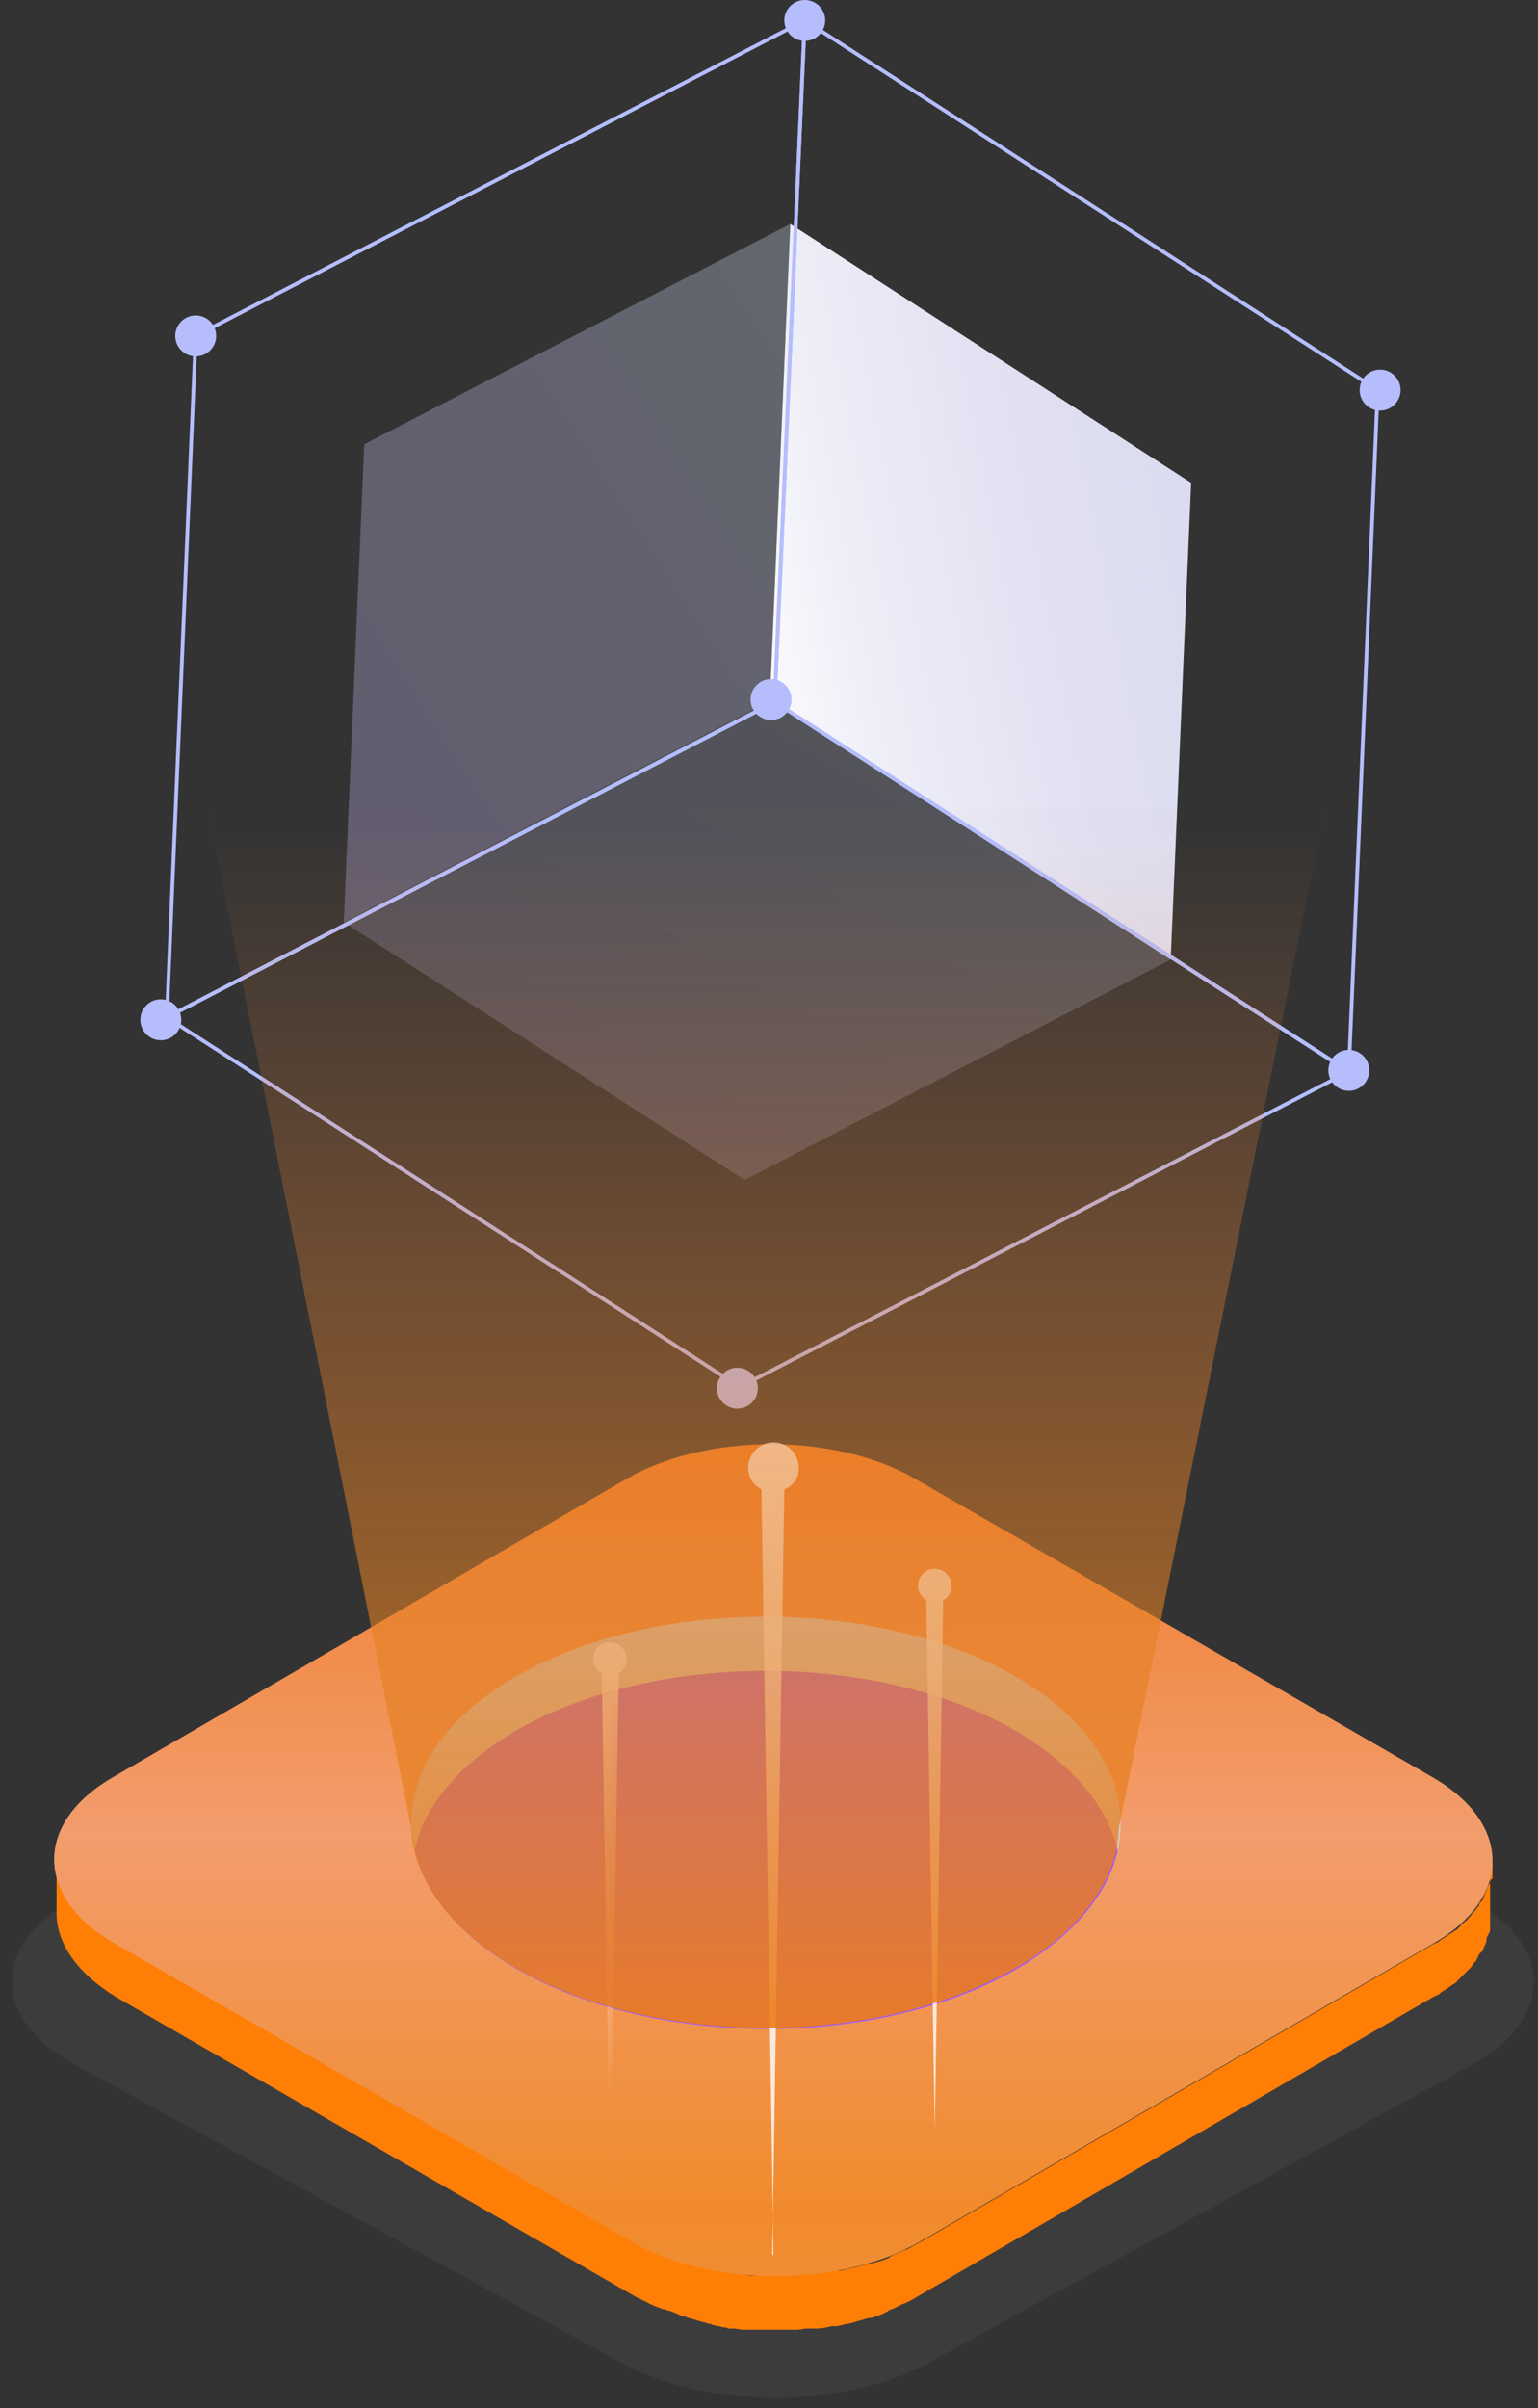 <svg width="115" height="180" viewBox="0 0 115 180" fill="none"
    xmlns="http://www.w3.org/2000/svg">
    <rect x="0" y="0" width="115" height="180" fill="#333333" stroke="none"/>
    <g opacity="0.2">
        <path fill-rule="evenodd" clip-rule="evenodd" d="M109.944 141.93C116.244 145.35 116.244 150.93 110.034 154.35L69.354 176.67C63.054 180.09 52.884 180.09 46.584 176.67L5.634 154.35C-0.666 150.93 -0.666 145.35 5.544 141.93L46.224 119.61C52.524 116.19 62.694 116.19 68.994 119.61L109.944 141.93Z" fill="#606060"/>
    </g>
    <path fill-rule="evenodd" clip-rule="evenodd" d="M111.6 139.41V140.31C111.6 140.4 111.6 140.49 111.51 140.49C111.42 140.49 111.51 140.58 111.42 140.67C111.41 140.738 111.379 140.801 111.33 140.85C111.33 140.94 111.24 140.94 111.24 141.03C111.24 141.12 111.15 141.21 111.15 141.3C111.15 141.39 111.06 141.39 111.06 141.48C111.06 141.57 110.97 141.66 110.97 141.75C110.97 141.84 110.88 141.84 110.88 141.93C110.88 142.02 110.79 142.11 110.7 142.2C110.61 142.29 110.61 142.29 110.61 142.38C110.61 142.47 110.43 142.56 110.43 142.65L110.34 142.74C110.25 142.92 110.07 143.01 109.98 143.19L109.89 143.28C109.8 143.37 109.71 143.55 109.53 143.64L109.35 143.82C109.26 143.91 109.17 143.91 109.17 144C109.17 144.09 108.99 144.09 108.99 144.18C108.99 144.27 108.81 144.27 108.72 144.36C108.63 144.45 108.54 144.45 108.45 144.54C108.36 144.63 108.27 144.63 108.18 144.72C108.09 144.81 108 144.81 107.91 144.9C107.82 144.99 107.73 144.99 107.64 145.08C107.541 145.175 107.415 145.237 107.28 145.26L68.85 167.58C68.49 167.76 68.22 167.94 67.86 168.12C67.77 168.12 67.68 168.21 67.59 168.21C67.23 168.39 66.96 168.48 66.6 168.66C66.55 168.66 66.51 168.7 66.51 168.75C66.165 168.91 65.802 169.031 65.43 169.11C65.171 169.213 64.898 169.273 64.62 169.29C64.414 169.362 64.203 169.422 63.99 169.47C63.72 169.56 63.45 169.56 63.18 169.65C62.91 169.74 62.73 169.74 62.55 169.74H62.28C61.92 169.83 61.56 169.83 61.2 169.92H60.93C60.716 169.906 60.501 169.936 60.3 170.01C59.94 170.01 59.58 170.1 59.31 170.1H56.34C56.096 170.115 55.852 170.084 55.62 170.01C55.35 170.01 55.08 169.92 54.9 169.92C54.72 169.92 54.45 169.83 54.18 169.83C53.902 169.813 53.629 169.753 53.37 169.65C53.19 169.65 52.92 169.56 52.74 169.56C52.38 169.47 52.11 169.38 51.84 169.29C51.57 169.2 51.39 169.2 51.21 169.11C51.03 169.02 51.03 169.02 50.85 169.02C50.536 168.939 50.233 168.818 49.95 168.66C49.86 168.66 49.77 168.57 49.68 168.57C49.395 168.488 49.122 168.367 48.87 168.21C48.78 168.12 48.6 168.12 48.51 168.03L47.43 167.49L8.73 145.17C5.76 143.46 4.23 141.21 4.23 138.87V143.01C4.23 145.26 5.76 147.51 8.73 149.31L47.43 171.63L48.51 172.17C48.6 172.26 48.78 172.26 48.87 172.35C49.14 172.44 49.32 172.53 49.59 172.62H49.68C49.77 172.62 49.86 172.71 49.95 172.71C50.264 172.791 50.567 172.912 50.85 173.07C50.94 173.07 51.03 173.16 51.21 173.16C51.278 173.17 51.341 173.201 51.39 173.25C51.48 173.25 51.66 173.34 51.75 173.34L52.65 173.61C52.749 173.598 52.848 173.631 52.92 173.7C53.047 173.687 53.174 173.718 53.28 173.79C53.55 173.88 53.82 173.88 54.09 173.97C54.216 173.966 54.341 173.997 54.45 174.06H54.81C55.08 174.06 55.35 174.15 55.53 174.15H59.22C59.553 174.169 59.886 174.139 60.21 174.06H61.11C61.476 174.044 61.839 173.984 62.19 173.88H62.55C62.702 173.859 62.852 173.829 63 173.79C63.27 173.7 63.54 173.7 63.81 173.61C64.016 173.538 64.227 173.478 64.44 173.43C64.699 173.327 64.972 173.267 65.25 173.25C65.34 173.25 65.34 173.25 65.43 173.16C65.744 173.079 66.047 172.958 66.33 172.8C66.38 172.8 66.42 172.76 66.42 172.71C66.766 172.598 67.098 172.447 67.41 172.26C67.5 172.26 67.59 172.17 67.68 172.17C68.02 172.009 68.351 171.829 68.67 171.63L107.1 149.31C107.19 149.31 107.19 149.22 107.28 149.22C107.37 149.22 107.37 149.13 107.46 149.13C107.55 149.13 107.64 149.04 107.73 148.95C107.82 148.86 107.91 148.86 108 148.77C108.09 148.68 108.18 148.68 108.27 148.59C108.36 148.5 108.45 148.5 108.54 148.41C108.63 148.32 108.72 148.32 108.81 148.23C108.9 148.14 108.99 148.14 108.99 148.05C108.99 147.96 109.17 147.96 109.17 147.87L109.26 147.78L109.35 147.69L109.71 147.33L109.8 147.24C109.946 147.113 110.069 146.961 110.16 146.79L110.25 146.7C110.34 146.61 110.43 146.52 110.43 146.43C110.43 146.34 110.52 146.34 110.52 146.25C110.52 146.16 110.61 146.07 110.7 145.98C110.76 145.92 110.82 145.86 110.88 145.8C110.88 145.71 110.97 145.62 110.97 145.53C110.97 145.44 111.06 145.44 111.06 145.35C111.06 145.26 111.15 145.17 111.15 145.08V144.9C111.159 144.832 111.191 144.769 111.24 144.72C111.24 144.63 111.24 144.63 111.33 144.54C111.42 144.45 111.33 144.36 111.42 144.36V139.14C111.6 139.23 111.6 139.32 111.6 139.41Z" fill="#FF7E06"/>
    <path fill-rule="evenodd" clip-rule="evenodd" d="M107.1 132.84C113.04 136.26 113.13 141.84 107.19 145.26L68.76 167.58C62.82 171 53.19 171 47.25 167.58L8.55 145.26C2.61 141.84 2.52 136.26 8.46 132.84L46.89 110.52C52.83 107.1 62.46 107.1 68.4 110.52L107.1 132.84Z" fill="url(#paint0_linear_948_1294)"/>
    <path fill-rule="evenodd" clip-rule="evenodd" d="M83.574 138.33C82.854 141.57 80.334 144.63 76.104 147.15C65.754 153.18 49.014 153.18 38.574 147.15C34.254 144.63 31.734 141.48 31.014 138.24C29.934 133.65 32.454 128.88 38.484 125.37C48.834 119.34 65.664 119.34 76.014 125.37C82.044 128.88 84.6 133.74 83.574 138.33Z" fill="#D2CDC9"/>
    <path fill-rule="evenodd" clip-rule="evenodd" d="M83.574 138.33C82.854 141.57 80.334 144.63 76.104 147.15C65.754 153.18 49.014 153.18 38.574 147.15C34.254 144.63 31.734 141.48 31.014 138.24C31.734 135 34.254 131.94 38.484 129.42C48.834 123.39 65.664 123.39 76.014 129.42C80.244 131.94 82.854 135.09 83.574 138.33Z" fill="url(#paint1_linear_948_1294)"/>
    <path fill-rule="evenodd" clip-rule="evenodd" d="M59.093 16.74L89.064 36.09L87.534 71.73L57.563 52.38L59.093 16.74Z" fill="url(#paint2_linear_948_1294)"/>
    <path opacity="0.2" d="M57.564 52.38L87.534 71.73L55.674 88.2L25.704 68.94L57.564 52.38Z" fill="url(#paint3_linear_948_1294)"/>
    <path opacity="0.3" d="M59.094 16.74L57.564 52.38L25.704 68.94L27.234 33.21L59.094 16.74Z" fill="url(#paint4_linear_948_1294)"/>
    <path fill-rule="evenodd" clip-rule="evenodd" d="M60.174 1.53L103.014 29.16L100.854 80.1L57.924 52.47L60.174 1.53V1.53Z" stroke="#B5BDFC" stroke-width="0.28"/>
    <path fill-rule="evenodd" clip-rule="evenodd" d="M57.924 52.47L100.854 80.1L55.314 103.68L12.474 76.05L57.924 52.47V52.47Z" stroke="#B5BDFC" stroke-width="0.28"/>
    <path fill-rule="evenodd" clip-rule="evenodd" d="M60.174 1.53L57.924 52.47L12.474 76.05L14.634 25.11L60.174 1.53V1.53Z" stroke="#B5BDFC" stroke-width="0.28"/>
    <path fill-rule="evenodd" clip-rule="evenodd" d="M12.024 77.76C12.869 77.76 13.554 77.075 13.554 76.23C13.554 75.385 12.869 74.7 12.024 74.7C11.179 74.7 10.494 75.385 10.494 76.23C10.494 77.075 11.179 77.76 12.024 77.76Z" fill="#B6BDFC"/>
    <path fill-rule="evenodd" clip-rule="evenodd" d="M14.634 26.64C15.479 26.64 16.164 25.955 16.164 25.11C16.164 24.265 15.479 23.58 14.634 23.58C13.789 23.58 13.104 24.265 13.104 25.11C13.104 25.955 13.789 26.64 14.634 26.64Z" fill="#B6BDFC"/>
    <path fill-rule="evenodd" clip-rule="evenodd" d="M57.654 53.82C58.498 53.82 59.184 53.135 59.184 52.29C59.184 51.445 58.498 50.76 57.654 50.76C56.809 50.76 56.123 51.445 56.123 52.29C56.123 53.135 56.809 53.82 57.654 53.82Z" fill="#B6BDFC"/>
    <path fill-rule="evenodd" clip-rule="evenodd" d="M100.854 81.54C101.699 81.54 102.384 80.855 102.384 80.01C102.384 79.165 101.699 78.48 100.854 78.48C100.009 78.48 99.324 79.165 99.324 80.01C99.324 80.855 100.009 81.54 100.854 81.54Z" fill="#B6BDFC"/>
    <path fill-rule="evenodd" clip-rule="evenodd" d="M60.174 3.06C61.019 3.06 61.704 2.375 61.704 1.53C61.704 0.685 61.019 0 60.174 0C59.329 0 58.644 0.685 58.644 1.53C58.644 2.375 59.329 3.06 60.174 3.06Z" fill="#B6BDFC"/>
    <path fill-rule="evenodd" clip-rule="evenodd" d="M55.134 105.3C55.979 105.3 56.664 104.615 56.664 103.77C56.664 102.925 55.979 102.24 55.134 102.24C54.289 102.24 53.604 102.925 53.604 103.77C53.604 104.615 54.289 105.3 55.134 105.3Z" fill="#B6BDFC"/>
    <path fill-rule="evenodd" clip-rule="evenodd" d="M103.194 30.69C104.039 30.69 104.724 30.005 104.724 29.16C104.724 28.315 104.039 27.63 103.194 27.63C102.349 27.63 101.664 28.315 101.664 29.16C101.664 30.005 102.349 30.69 103.194 30.69Z" fill="#B6BDFC"/>
    <path fill-rule="evenodd" clip-rule="evenodd" d="M46.854 124.02C46.854 123.324 46.29 122.76 45.594 122.76C44.898 122.76 44.334 123.324 44.334 124.02C44.343 124.474 44.598 124.888 45 125.1L45.63 164.7L46.26 125.1C46.634 124.869 46.859 124.459 46.854 124.02Z" fill="url(#paint5_linear_948_1294)"/>
    <path fill-rule="evenodd" clip-rule="evenodd" d="M59.724 109.71C59.724 108.666 58.878 107.82 57.834 107.82C56.79 107.82 55.944 108.666 55.944 109.71C55.939 110.394 56.323 111.022 56.934 111.33L57.834 168.57H57.744L58.644 111.33C59.319 111.083 59.756 110.428 59.724 109.71Z" fill="url(#paint6_linear_948_1294)"/>
    <path fill-rule="evenodd" clip-rule="evenodd" d="M71.154 118.53C71.154 117.834 70.59 117.27 69.894 117.27C69.198 117.27 68.634 117.834 68.634 118.53C68.636 118.977 68.876 119.388 69.264 119.61L69.894 159.21L70.524 119.61C70.93 119.407 71.177 118.983 71.154 118.53Z" fill="url(#paint7_linear_948_1294)"/>
    <path fill-rule="evenodd" clip-rule="evenodd" d="M99.054 60.48H15.534L30.744 136.62C30.759 137.134 30.819 137.646 30.924 138.15C31.644 141.39 34.164 144.54 38.484 147.06C48.924 153.09 65.664 153.09 76.014 147.06C80.244 144.63 82.764 141.48 83.484 138.24C83.588 137.706 83.648 137.164 83.664 136.62L99.054 60.48Z" fill="url(#paint8_linear_948_1294)"/>
    <defs>
        <linearGradient id="paint0_linear_948_1294" x1="169.573" y1="190.152" x2="169.573" y2="60.876" gradientUnits="userSpaceOnUse">
            <stop stop-color="#EA9D57"/>
            <stop offset="0.19" stop-color="#F18A2B"/>
            <stop offset="0.41" stop-color="#F29D6D"/>
            <stop offset="0.65" stop-color="#F07923"/>
            <stop offset="0.89" stop-color="#EEC6A9"/>
            <stop offset="1" stop-color="#FDFDFD"/>
        </linearGradient>
        <linearGradient id="paint1_linear_948_1294" x1="9.044" y1="-457.65" x2="9.044" y2="-408.492" gradientUnits="userSpaceOnUse">
            <stop stop-color="#7348BF"/>
            <stop offset="0.25" stop-color="#784AC1"/>
            <stop offset="0.54" stop-color="#854FC8"/>
            <stop offset="0.85" stop-color="#9C58D4"/>
            <stop offset="1" stop-color="#AA5DDB"/>
        </linearGradient>
        <linearGradient id="paint2_linear_948_1294" x1="81.158" y1="3.573" x2="46.184" y2="10.387" gradientUnits="userSpaceOnUse">
            <stop stop-color="#DCDCF0"/>
            <stop offset="0.33" stop-color="#E1E1F2"/>
            <stop offset="0.7" stop-color="#EEEEF8"/>
            <stop offset="1" stop-color="white"/>
        </linearGradient>
        <linearGradient id="paint3_linear_948_1294" x1="55.609" y1="36.224" x2="25.55" y2="88.111" gradientUnits="userSpaceOnUse">
            <stop stop-color="#CDDDF4"/>
            <stop offset="1" stop-color="#CDBAFA"/>
        </linearGradient>
        <linearGradient id="paint4_linear_948_1294" x1="41.853" y1="-6.804" x2="-3.989" y2="22.52" gradientUnits="userSpaceOnUse">
            <stop stop-color="#CDDDF4"/>
            <stop offset="1" stop-color="#CDBAFA"/>
        </linearGradient>
        <linearGradient id="paint5_linear_948_1294" x1="46.873" y1="151.022" x2="40.464" y2="149.514" gradientUnits="userSpaceOnUse">
            <stop stop-color="white" stop-opacity="0.01"/>
            <stop offset="1" stop-color="white" stop-opacity="0.8"/>
        </linearGradient>
        <linearGradient id="paint6_linear_948_1294" x1="57.304" y1="-439.858" x2="47.537" y2="-437.41" gradientUnits="userSpaceOnUse">
            <stop stop-color="white" stop-opacity="0.01"/>
            <stop offset="1" stop-color="white" stop-opacity="0.8"/>
        </linearGradient>
        <linearGradient id="paint7_linear_948_1294" x1="69.551" y1="-433.679" x2="63.136" y2="-432.168" gradientUnits="userSpaceOnUse">
            <stop stop-color="white" stop-opacity="0.01"/>
            <stop offset="1" stop-color="white" stop-opacity="0.8"/>
        </linearGradient>
        <linearGradient id="paint8_linear_948_1294" x1="11.612" y1="62.388" x2="11.612" y2="162.045" gradientUnits="userSpaceOnUse">
            <stop stop-color="#F48C41" stop-opacity="0.01"/>
            <stop offset="0.21" stop-color="#F08334" stop-opacity="0.21"/>
            <stop offset="0.55" stop-color="#E28026" stop-opacity="0.55"/>
            <stop offset="0.99" stop-color="#F17D12"/>
            <stop offset="0.99" stop-color="#F47A09" stop-opacity="0.99"/>
        </linearGradient>
    </defs>
</svg>
